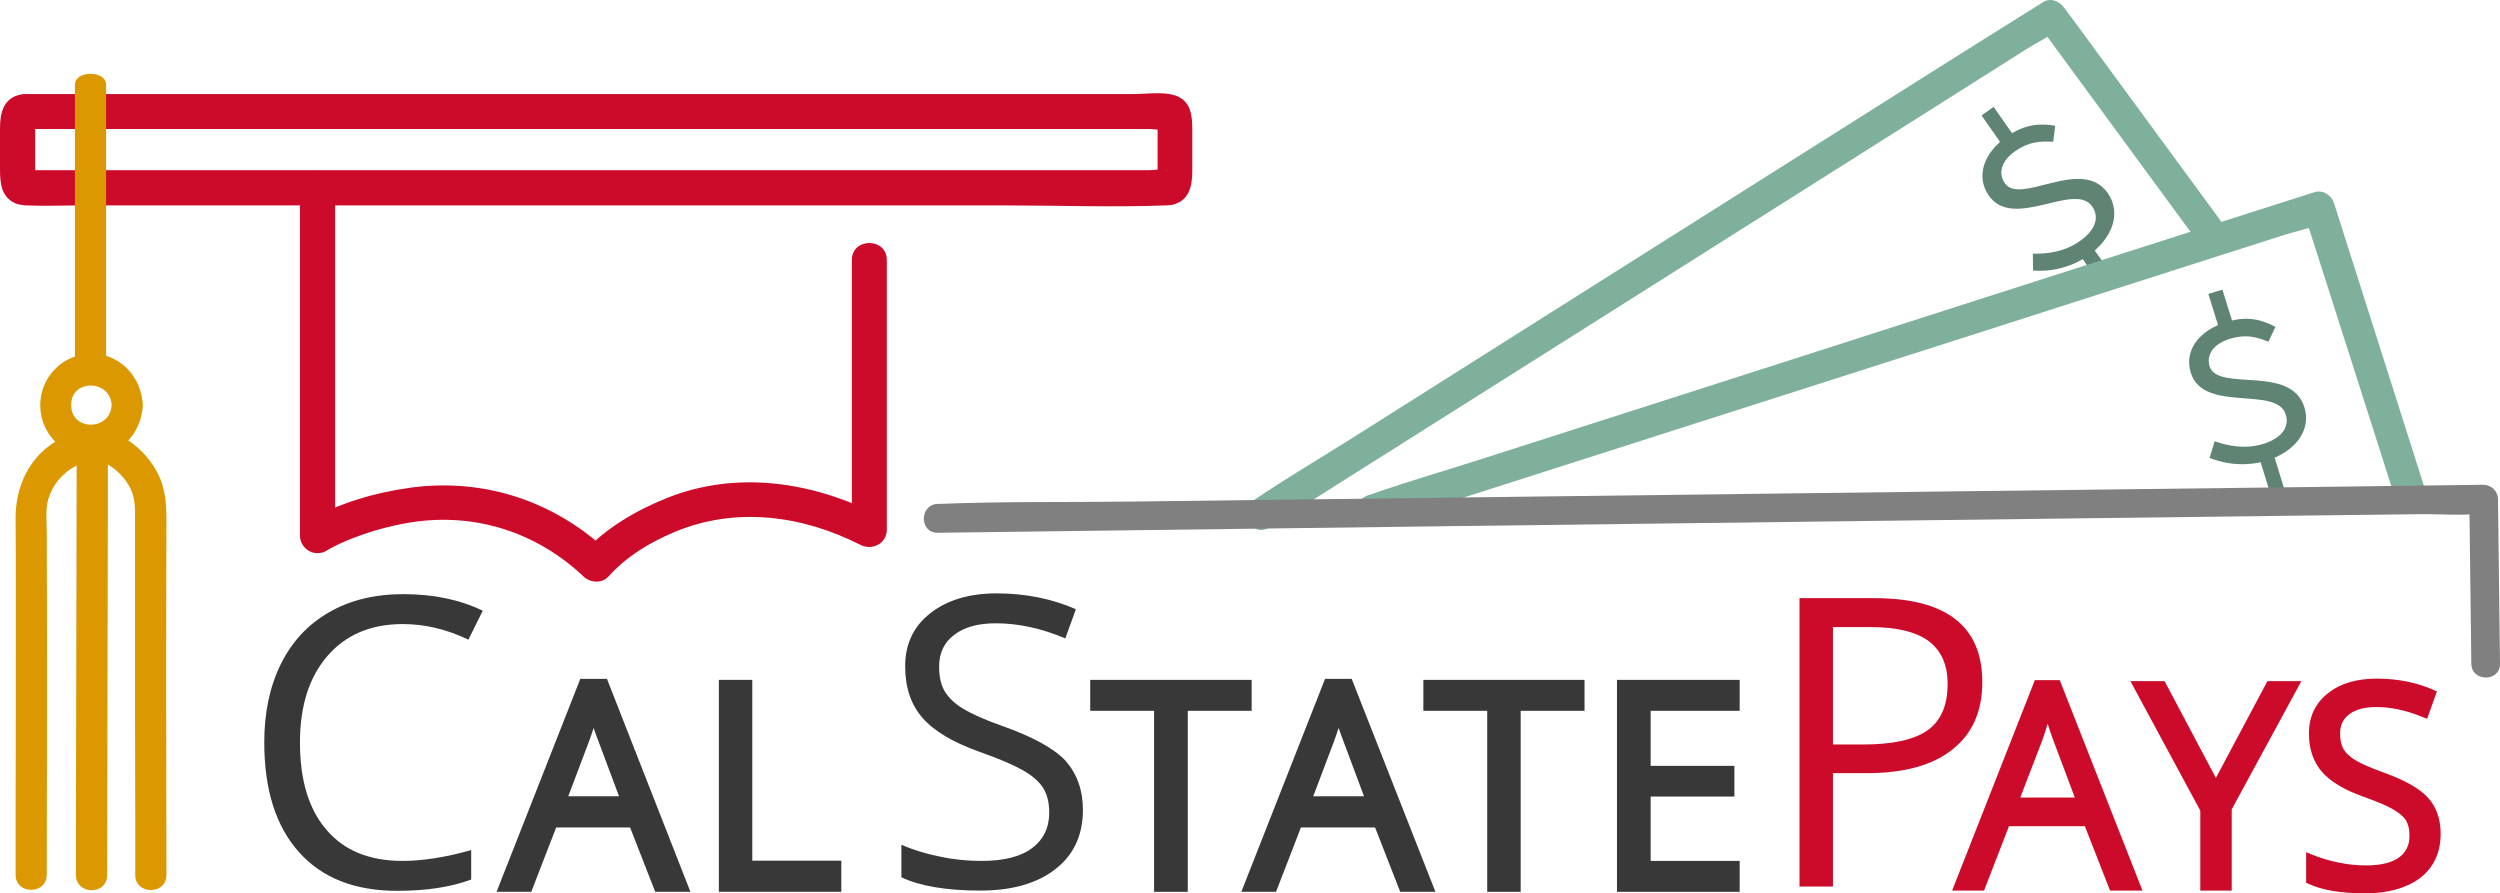 <svg xmlns="http://www.w3.org/2000/svg" viewBox="0 0 994.3 355.3"><style type="text/css">  
	.st0{fill:#5F8474;}
	.st1{fill:#7EB09B;}
	.st2{fill:#808080;}
	.st3{fill:#CC0B2B;}
	.st4{fill:#DB9800;}
	.st5{fill:#383838;}
</style><title>  cspLogoRedNoCap</title><path class="st0" d="M880.8 175.5c5.8 2 12.4 3.2 19.5 1 7.3-2.3 10.3-6.8 8.8-11.6 -3.6-11.7-32.8-0.4-37.8-16.7 -2.7-8.8 3.3-16.8 14.1-20.1 8.3-2.6 14.1-1 19.6 1.9l-2.8 5.9c-5.3-2.1-9.3-3-15.5-1.1 -6.3 2-9.3 6.2-7.9 10.9 3.2 10.3 32.4-0.9 37.7 16.3 2.8 9-3.4 17.6-15.2 21.3 -7.4 2.1-15.3 1.7-22.5-1.2L880.8 175.5zM878.3 116.9l5.6-1.7 4.7 15.1L883 132 878.3 116.9zM903.9 179.5l5 16.3 -5.6 1.7 -5-16.3L903.9 179.5z"/><path class="st0" d="M788.1 45.9l4.8-3.4 9.1 13 -4.8 3.4L788.1 45.9zM808.5 100.9c6.1 0.1 12.8-0.8 18.8-5.1 6.3-4.4 7.7-9.6 4.8-13.7 -7-10-31.3 9.7-41.1-4.3 -5.3-7.6-2.1-17 7.2-23.5 7.1-5 13.1-5.3 19.2-4.3l-0.8 6.4c-5.7-0.3-9.7 0-15.1 3.7 -5.4 3.8-7 8.7-4.1 12.8 6.2 8.9 30.6-10.8 40.9 3.9 5.4 7.7 2.2 17.8-7.9 25 -6.4 4.3-14.1 6.4-21.8 5.8L808.5 100.9zM831.7 97.6l9.8 13.9 -4.8 3.4 -9.8-13.9L831.7 97.6z"/><path class="st1" d="M964.9 195.9L932.8 95l-4.5-14.2c-1-3.1-4.3-5.4-7.7-4.4l-37.6 12 -89.7 28.7 -108.4 34.8 -94.2 30.2c-15.2 4.9-30.6 9.3-45.7 14.6 -0.2 0.1-0.4 0.1-0.7 0.2 -7.6 2.4-4.4 14.5 3.3 12l37.6-12 89.7-28.7 108.5-34.7 94.2-30.2 31-9.9c4.7-1.5 10.2-2.5 14.6-4.7 0.2-0.1 0.4-0.2 0.7-0.2l-7.7-4.4 32.2 100.8 4.5 14.2C955.3 206.8 967.3 203.5 964.9 195.9L964.9 195.9z"/><path class="st1" d="M884.3 89.3l-55.4-75.5L821 3.1c-1.9-2.6-5.4-4.2-8.5-2.2l-31.3 19.6 -75.1 47.4L615.7 125l-78.5 49.6c-12.7 8-25.8 15.7-38.2 24.1 -0.2 0.1-0.4 0.2-0.5 0.3 -6.8 4.3-0.5 15.1 6.3 10.8l31.3-19.8 75.1-47.4 90.4-57.1 78.5-49.6L806 19.5c3.9-2.5 8.8-4.7 12.3-7.8 0.2-0.1 0.4-0.2 0.5-0.3l-8.5-2.2 55.4 75.5 7.9 10.7C878.2 101.9 889 95.7 884.3 89.3L884.3 89.3z"/><path class="st2" d="M372.9 211.9l61.4-0.8 147.3-1.9 177.5-2.2 153.3-1.9 50.5-0.6c7.8-0.1 16.2 0.7 23.9-0.3 0.3 0 0.7 0 1 0l-5.7-5.7 0.8 65.5c0.1 7.3 11.5 7.3 11.4 0l-0.8-65.5c0-3.1-2.6-5.6-5.7-5.7l-61.4 0.8 -147.2 1.8 -177.5 2.2 -153.3 1.9c-24.8 0.3-49.7-0.1-74.4 0.9 -0.3 0-0.7 0-1 0C365.6 200.6 365.6 212 372.9 211.9L372.9 211.9z"/><path class="st3" d="M10.1 51.3h446.8c1.8 0 4.9 0.6 6.6 0 2.8-1-4.4-2.4-3.1-3.7 -0.5 0.5 0 4 0 4.5V68c-0.1 0.8-0.1 1.6 0 2.4 0.8 3.6 3-4 3.9-2.7 -0.1-0.1-0.8 0-1 0 -2-0.5-4.9 0-7 0H13.2c-0.8-0.1-1.6-0.1-2.4 0 -2.7 0.6 2.8 4.6 3.2 3.5 0.4-1.2 0-3.4 0-4.7V51c0.1-0.8 0.1-1.6 0-2.4 -0.5-3 2.5 1.6-2.1 2.5 8.8-1.8 5.1-15.2-3.7-13.5C1.3 39 0 45 0 51v16.3C0 73 0.5 79 7 81.2c1.2 0.3 2.5 0.5 3.8 0.5 6.7 0.3 13.5 0 20.2 0h369.2c21 0 42.2 0.8 63.1 0 0.9 0 1.8-0.1 2.7-0.2 6.9-1.4 8.2-7.4 8.2-13.4V51.8c0-5.7-0.4-11.8-7-13.9 -4.9-1.5-11.4-0.5-16.4-0.5H10.1C1.1 37.4 1.1 51.3 10.1 51.3z"/><path class="st4" d="M29.8 33.7v111.6c0 5.8 12.4 5.8 12.4 0V33.7C42.2 27.9 29.8 27.9 29.8 33.7z"/><path class="st3" d="M119.3 74.6v138.5c0.1 3.9 3.3 7 7.1 6.9 1.2 0 2.3-0.3 3.3-0.9 0.8-0.5 1.7-0.9 2.5-1.4 1-0.5 2-1 3-1.5 1.4-0.6 2.7-1.2 3-1.3 8-3.3 16.4-5.7 25-7.1 25.5-4.1 50.2 3.8 68.9 21.5 2.6 2.5 7.3 2.9 9.9 0 7.1-7.9 16-13.4 26.5-17.8 24.3-10.1 50.7-6.5 73.7 5.2 4.6 2.4 10.5-0.5 10.5-6V103.4c0-9-13.9-9-13.9 0v107.5l10.5-6c-26.1-13.3-56.1-17.9-83.9-6.9 -12 4.8-24.4 11.9-33.2 21.6h9.9c-21.4-20.2-49.2-29.5-78.4-25.7 -14 1.9-28.7 6-40.9 13.2l10.5 6V74.6C133.3 65.7 119.3 65.7 119.3 74.6z"/><path class="st4" d="M44.4 161.1c-0.5 10.3-16.1 10.5-16.1 0C28.2 150.7 43.9 150.8 44.4 161.1c0.4 7.9 12.7 8 12.4 0 -0.5-11.1-8.9-20.4-20.4-20.4 -11.3 0-20.4 9.2-20.4 20.5s9.1 20.4 20.4 20.4c11.5 0 19.9-9.4 20.4-20.4C57.1 153.2 44.8 153.2 44.4 161.1z"/><path class="st4" d="M42.6 348.1l0.3-147v-20.6c0-8-12.4-8-12.4 0l-0.3 147v20.6C30.3 356 42.6 356.1 42.6 348.1l0.3-147v-20.6c0-8-12.4-8-12.4 0l-0.3 147v20.6C30.3 356 42.6 356.1 42.6 348.1z"/><path class="st4" d="M23.9 174.6C12 180.8 6.1 193.2 6.2 206.2c0.1 10.3 0.1 20.6 0.1 30.9 0 29.7 0 59.4-0.1 89 0 7.3 0 14.6 0 21.8 0 8 12.4 8 12.4 0 0.1-45.3 0.2-90.6 0-135.9 0-4.4-0.6-9.3 0.6-13.5 1.7-5.7 5.7-10.5 11-13.2C37.3 181.7 31 171 23.9 174.6L23.9 174.6z"/><path class="st4" d="M42.1 184.3c4.3 2.3 7.7 5.8 9.9 10.2 2 4.3 1.7 8.9 1.7 13.5 0 10.9 0 21.8 0 32.7 0 28.7 0 57.4 0.1 86.1 0 7.1 0 14.1 0 21.2 0 8 12.4 8 12.4 0 -0.1-46.8-0.2-93.6 0-140.4 0-7-0.3-13.5-3.7-19.8 -3.2-6-8.1-10.9-14-14.2C41.3 169.9 35 180.7 42.1 184.3L42.1 184.3z"/><path class="st5" d="M160.2 248.2c-12.6 0-22.6 4.2-29.9 12.6s-11 19.9-11 34.5c0 15 3.5 26.6 10.6 34.8 7 8.2 17.1 12.3 30.1 12.3 8 0 17.1-1.4 27.4-4.3v11.7c-8 3-17.8 4.5-29.4 4.5 -16.9 0-29.9-5.1-39.1-15.4 -9.2-10.3-13.8-24.8-13.8-43.7 0-11.8 2.2-22.2 6.6-31.1 4.4-8.9 10.8-15.8 19.2-20.6 8.3-4.8 18.2-7.2 29.5-7.2 12 0 22.6 2.2 31.6 6.6l-5.7 11.5C177.5 250.2 168.8 248.2 160.2 248.2z"/><path class="st5" d="M262 352.7l-10-25.6h-32.2l-9.9 25.6h-9.5l31.8-80.7h7.9l31.6 80.7H262zM249.1 318.7l-9.3-24.9c-1.2-3.2-2.5-7-3.7-11.6 -0.8 3.5-2 7.4-3.5 11.6l-9.5 24.9H249.1z"/><path class="st5" d="M274.6 354.7h-14l-10-25.6h-29.4l-9.9 25.6h-13.8l33.3-84.7h10.6L274.6 354.7zM263.4 350.7h5.4l-30-76.7h-5.1l-30.2 76.7h5.1l9.9-25.6h34.9L263.4 350.7zM252 320.7h-31.8l10.5-27.6c1.5-4.1 2.6-7.9 3.4-11.3l1.8-7.7 2.1 7.6c1.3 4.5 2.5 8.3 3.7 11.4L252 320.7zM226 316.7h20.2l-8.3-22.2c-0.6-1.5-1.2-3.2-1.8-5 -0.5 1.6-1.1 3.3-1.7 5L226 316.7z"/><path class="st5" d="M287.9 352.7v-80.3h9.3v71.9h35.4v8.5h-44.7V352.7z"/><path class="st5" d="M334.7 354.7h-48.8v-84.3h13.3v71.9h35.4v12.4H334.7zM289.9 350.7h40.8v-4.5h-35.4v-71.9H290v76.4H289.9z"/><path class="st5" d="M430.7 322.1c0 10.1-3.7 18-11 23.6 -7.3 5.7-17.3 8.5-29.8 8.5 -13.6 0-24.1-1.8-31.4-5.3V336c4.7 2 9.8 3.6 15.4 4.7 5.5 1.2 11 1.7 16.5 1.7 8.9 0 15.6-1.7 20.1-5.1 4.5-3.4 6.8-8.1 6.8-14.1 0-4-0.8-7.2-2.4-9.8 -1.6-2.5-4.3-4.9-8-7s-9.4-4.6-17.1-7.3c-10.7-3.8-18.3-8.3-22.9-13.6 -4.6-5.2-6.9-12.1-6.9-20.5 0-8.8 3.3-15.9 10-21.1 6.6-5.2 15.4-7.9 26.4-7.9 11.4 0 21.9 2.1 31.5 6.3l-4.2 11.6c-9.5-4-18.7-6-27.6-6 -7.1 0-12.6 1.5-16.6 4.6 -4 3-6 7.2-6 12.6 0 4 0.7 7.2 2.2 9.8 1.5 2.5 3.9 4.9 7.4 7s8.8 4.5 16 7c12 4.3 20.3 8.9 24.8 13.8C428.4 307.9 430.7 314.3 430.7 322.1z"/><path class="st5" d="M470.3 352.7H461v-72h-25.4v-8.3h60.2v8.3h-25.4v72H470.3z"/><path class="st5" d="M472.3 354.7H459v-72h-25.4v-12.3h64.2v12.3h-25.4v72H472.3zM462.9 350.7h5.3v-72h25.4v-4.3h-56.2v4.3h25.4v72H462.9z"/><path class="st5" d="M558.3 352.7l-10-25.6h-32.2l-9.9 25.6h-9.5l31.8-80.7h7.9l31.6 80.7H558.3zM545.4 318.7l-9.3-24.9c-1.2-3.2-2.5-7-3.7-11.6 -0.8 3.5-2 7.4-3.5 11.6l-9.5 24.9H545.4z"/><path class="st5" d="M570.9 354.7h-14l-10-25.6h-29.5l-9.9 25.6h-13.8L527 270h10.6L570.9 354.7zM559.7 350.7h5.4l-30-76.7H530l-30.2 76.7h5.1l9.9-25.6h34.9L559.7 350.7zM548.3 320.7h-31.8l10.5-27.6c1.5-4.1 2.6-7.9 3.4-11.3l1.8-7.7 2.1 7.6c1.3 4.5 2.5 8.3 3.7 11.4L548.3 320.7zM522.3 316.7h20.2l-8.3-22.2c-0.6-1.5-1.2-3.2-1.8-5 -0.5 1.6-1.1 3.3-1.7 5L522.3 316.7z"/><path class="st5" d="M602.8 352.7h-9.3v-72h-25.4v-8.3h60.1v8.3h-25.4V352.7z"/><path class="st5" d="M604.8 354.7h-13.3v-72h-25.4v-12.3h64.1v12.3h-25.4V354.7zM595.4 350.7h5.3v-72h25.5v-4.3H570v4.3h25.4V350.7z"/><path class="st5" d="M689.9 352.7h-44.8v-80.3h44.8v8.3h-35.4v25.9h33.3v8.2h-33.3v29.6h35.4V352.7z"/><path class="st5" d="M691.9 354.7h-48.8v-84.3h48.8v12.3h-35.4v21.9h33.3v12.2h-33.3v25.6h35.4V354.7zM647.1 350.7h40.8v-4.4h-35.4v-33.6h33.3v-4.2h-33.3v-29.9h35.4v-4.3h-40.8V350.7z"/><path class="st3" d="M788.4 271.3c0 11.6-4 20.6-11.9 26.8 -7.9 6.3-19.3 9.4-34 9.4H729v45.1h-13.3V237.9h29.8C774.1 237.9 788.4 249 788.4 271.3zM729 296.1h12c11.8 0 20.4-1.9 25.7-5.7 5.3-3.8 7.9-9.9 7.9-18.4 0-7.6-2.5-13.2-7.5-17 -5-3.7-12.7-5.6-23.2-5.6H729V296.1z"/><path class="st3" d="M840.2 352.7l-10-25.6H798l-9.9 25.6h-9.5l31.8-80.7h7.9l31.6 80.7H840.2zM827.3 318.7l-9.3-24.9c-1.2-3.2-2.5-7-3.7-11.6 -0.8 3.5-2 7.4-3.5 11.6l-9.5 24.9H827.3z"/><path class="st3" d="M852.1 354.2h-12.9l-10-25.6H799l-9.9 25.6h-12.7l32.9-83.7h9.9L852.1 354.2zM841.2 351.2h6.4l-30.4-77.7h-5.8l-30.6 77.7h6.2l9.9-25.6h34.3L841.2 351.2zM829.5 320.2h-30.3l10.2-26.9c1.5-4.1 2.6-7.9 3.4-11.4l1.3-5.7 1.6 5.7c1.3 4.5 2.5 8.4 3.7 11.5L829.5 320.2zM803.5 317.2h21.7l-8.6-22.9c-0.7-1.9-1.5-4.1-2.2-6.5 -0.6 2.1-1.3 4.3-2.1 6.5L803.5 317.2z"/><path class="st3" d="M881.4 312.5l21.4-40.2h10.1l-26.8 49.2v31.2h-9.5v-30.8l-26.8-49.6H860L881.4 312.5z"/><path class="st3" d="M887.6 354.2h-12.5v-31.8l-27.8-51.5h13.6l20.4 38.5 20.5-38.5h13.5l-27.7 51V354.2zM878.1 351.2h6.5v-30l0.2-0.3 25.6-47h-6.7l-22.3 41.9 -22.2-42h-6.8l25.7 47.7V351.2z"/><path class="st3" d="M969.3 331.3c0 7.1-2.6 12.6-7.7 16.5s-12.1 5.9-20.9 5.9c-9.5 0-16.9-1.2-22-3.7v-9c3.3 1.4 6.9 2.5 10.8 3.3 3.9 0.8 7.7 1.2 11.5 1.2 6.2 0 10.9-1.2 14.1-3.5 3.2-2.4 4.7-5.7 4.7-9.9 0-2.8-0.6-5.1-1.7-6.8 -1.1-1.8-3-3.4-5.6-4.9s-6.6-3.2-12-5.1c-7.5-2.7-12.8-5.8-16-9.5s-4.8-8.4-4.8-14.3c0-6.2 2.3-11.1 7-14.8 4.7-3.7 10.8-5.5 18.5-5.5 8 0 15.3 1.5 22 4.4l-2.9 8.1c-6.6-2.8-13.1-4.2-19.3-4.2 -4.9 0-8.8 1.1-11.6 3.2s-4.2 5.1-4.2 8.8c0 2.8 0.5 5.1 1.5 6.8 1 1.8 2.8 3.4 5.2 4.9s6.2 3.1 11.2 4.9c8.4 3 14.2 6.2 17.4 9.7C967.7 321.3 969.3 325.8 969.3 331.3z"/><path class="st3" d="M940.7 355.3c-9.7 0-17.3-1.3-22.6-3.8l-0.9-0.4v-12.2l2.1 0.9c3.2 1.3 6.7 2.4 10.5 3.2s7.5 1.2 11.2 1.2c5.9 0 10.3-1.1 13.2-3.2 2.8-2.1 4.1-4.9 4.1-8.7 0-2.5-0.5-4.5-1.4-6 -1-1.6-2.7-3-5.1-4.4 -2.5-1.5-6.5-3.1-11.7-5 -7.7-2.7-13.3-6.1-16.6-9.9 -3.4-3.9-5.2-9.1-5.2-15.3 0-6.6 2.5-12 7.6-16 4.9-3.9 11.4-5.8 19.4-5.8 8.2 0 15.8 1.5 22.6 4.5l1.3 0.6 -3.9 10.9 -1.5-0.6c-6.4-2.7-12.7-4.1-18.8-4.1 -4.6 0-8.2 1-10.7 2.9 -2.4 1.8-3.6 4.3-3.6 7.7 0 2.5 0.5 4.6 1.3 6.1 0.9 1.5 2.5 3 4.7 4.4 2.3 1.4 6 3 10.9 4.8 8.7 3.1 14.6 6.4 18 10.1 3.4 3.7 5.1 8.6 5.1 14.4 0 7.5-2.8 13.5-8.3 17.7C957.1 353.2 949.8 355.3 940.7 355.3zM920.2 349.1c4.9 2.1 11.7 3.1 20.5 3.1 8.4 0 15.1-1.9 20-5.6 4.8-3.7 7.1-8.7 7.1-15.4 0-5.1-1.5-9.2-4.4-12.4 -3-3.2-8.6-6.4-16.8-9.3 -5.1-1.8-8.9-3.5-11.5-5 -2.6-1.6-4.6-3.4-5.7-5.4 -1.2-2-1.7-4.6-1.7-7.6 0-4.2 1.6-7.6 4.8-10 3-2.3 7.2-3.5 12.5-3.5 6 0 12.2 1.2 18.5 3.7l1.9-5.3c-6.1-2.5-12.9-3.7-20.1-3.7 -7.3 0-13.2 1.7-17.5 5.2 -4.3 3.4-6.4 7.8-6.4 13.6 0 5.5 1.5 10 4.4 13.4 3 3.5 8.2 6.5 15.4 9.1 5.4 1.9 9.5 3.7 12.2 5.2 2.8 1.6 4.9 3.4 6.1 5.4 1.3 2 1.9 4.6 1.9 7.6 0 4.7-1.8 8.4-5.3 11.1 -3.4 2.6-8.4 3.8-15 3.8 -3.9 0-7.9-0.4-11.8-1.2 -3.2-0.7-6.2-1.5-9-2.6v5.8H920.2z"/></svg>